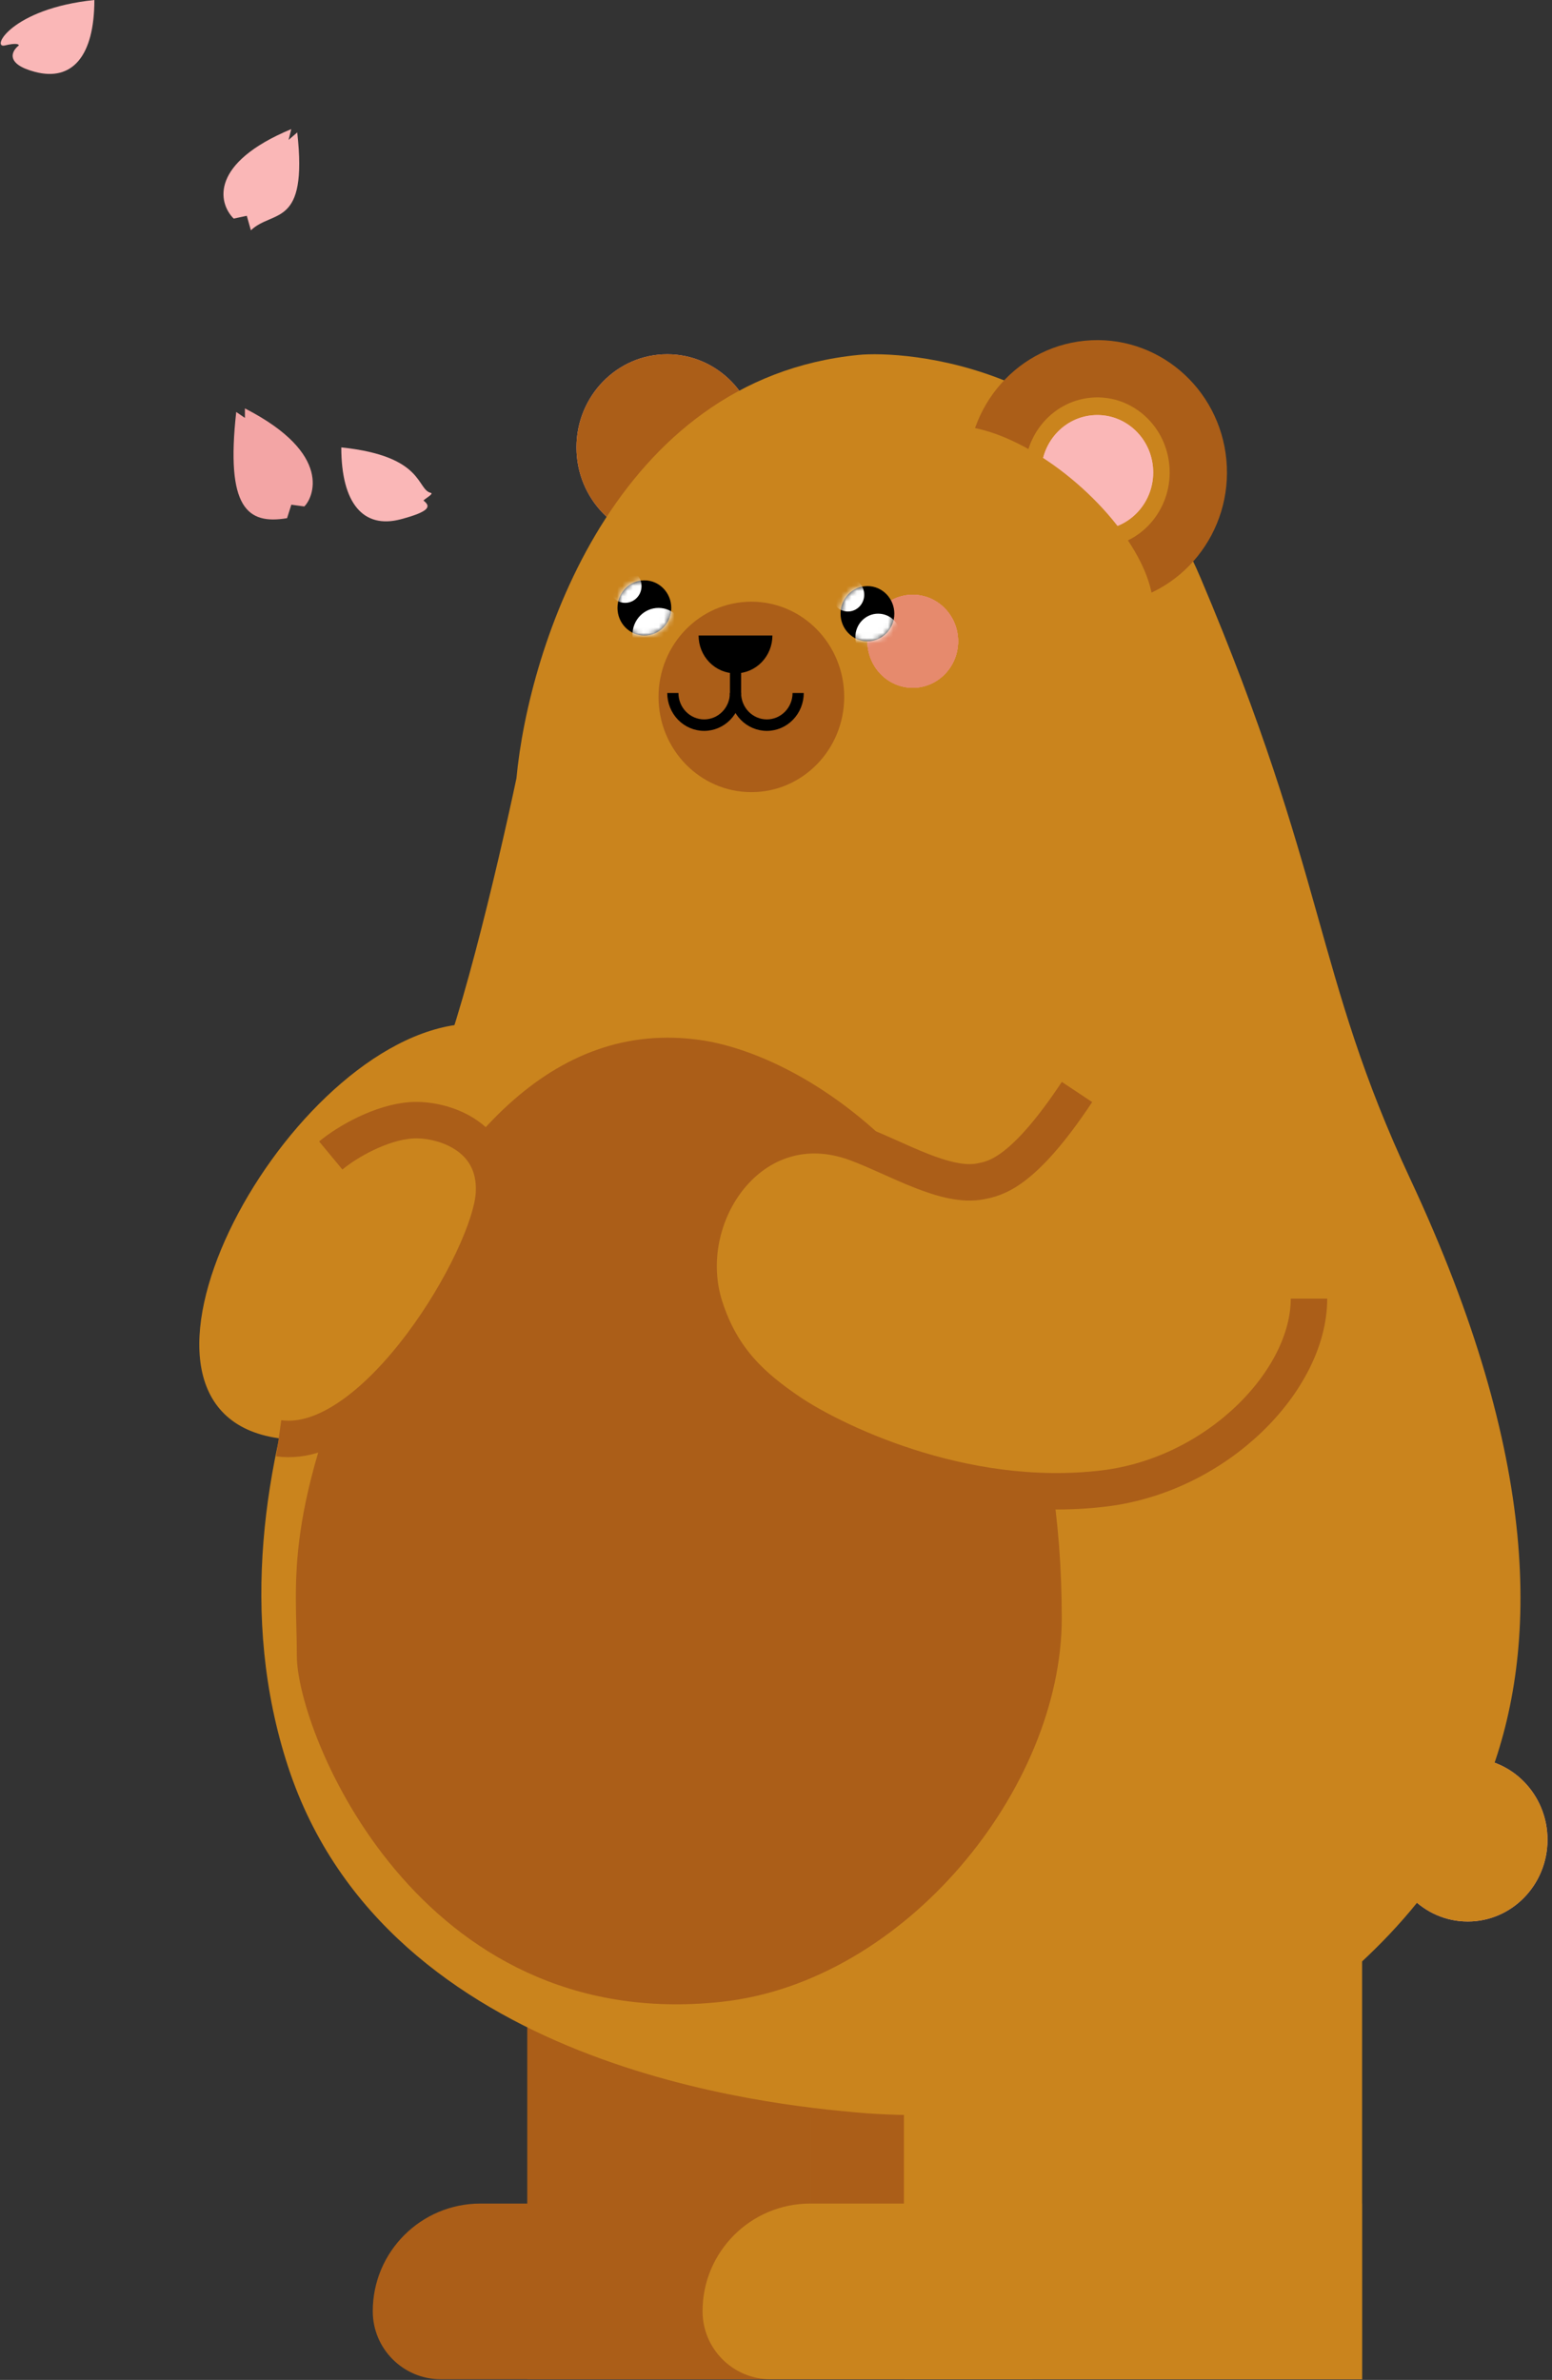 <svg width="298" height="457" viewBox="0 0 298 457" fill="none" xmlns="http://www.w3.org/2000/svg">
<rect x="0" y="0" width="298" height="457" fill="#333333" stroke="none"/>
<path d="M101.24 355.46L101.24 456.87L198.217 456.87L198.217 355.46L101.24 355.46Z" fill="#AB5E18"/>
<path d="M92.248 423.133C80.83 423.133 71.574 432.389 71.574 443.807C71.574 451.021 77.423 456.87 84.637 456.87L198.218 456.87L198.218 423.133L92.248 423.133Z" fill="#AB5E18"/>
<path d="M145.555 85.911C145.555 95.79 137.749 103.798 128.119 103.798C118.49 103.798 110.684 95.79 110.684 85.911C110.684 76.033 118.49 68.025 128.119 68.025C137.749 68.025 145.555 76.033 145.555 85.911Z" fill="#FFA7A7"/>
<path d="M145.555 85.911C145.555 95.79 137.749 103.798 128.119 103.798C118.49 103.798 110.684 95.79 110.684 85.911C110.684 76.033 118.49 68.025 128.119 68.025C137.749 68.025 145.555 76.033 145.555 85.911Z" fill="#AB5E18"/>
<path d="M297.134 353.268C297.134 361.94 290.281 368.971 281.827 368.971C273.373 368.971 266.52 361.94 266.52 353.268C266.52 344.595 273.373 337.565 281.827 337.565C290.281 337.565 297.134 344.595 297.134 353.268Z" fill="#FFA7A7"/>
<path d="M297.134 353.268C297.134 361.94 290.281 368.971 281.827 368.971C273.373 368.971 266.52 361.94 266.52 353.268C266.52 344.595 273.373 337.565 281.827 337.565C290.281 337.565 297.134 344.595 297.134 353.268Z" fill="#CA841D"/>
<mask id="path-5-outside-1_2960_27134" maskUnits="userSpaceOnUse" x="155.562" y="355.46" width="106" height="102" fill="black">
<rect fill="white" x="155.562" y="355.46" width="106" height="102"/>
<path d="M164.562 355.46L164.563 456.87L261.539 456.87L261.539 355.46L164.562 355.46Z"/>
</mask>
<path d="M164.562 355.46L164.563 456.87L261.539 456.87L261.539 355.46L164.562 355.46Z" fill="#CA841D"/>
<path d="M173.562 355.46L173.563 456.87L155.563 456.87L155.562 355.46L173.562 355.46Z" fill="#AB5E18" mask="url(#path-5-outside-1_2960_27134)"/>
<path d="M99.162 149.449C101.517 124.286 117.949 72.799 164.843 68.154C173.122 67.333 212.825 69.216 230.525 110.979C254.866 168.415 252.342 186.945 270.781 226.388C321.147 334.127 268.662 371.557 246.769 388.977C224.875 406.398 181.087 407.123 164.843 405.672C148.6 404.22 74.395 397.352 55.326 339.285C36.257 281.217 75.856 219.855 82.212 209.694C87.297 201.564 95.631 166.143 99.162 149.449Z" fill="#CA841D"/>
<path d="M166.556 123.137C166.556 128.069 170.453 132.067 175.261 132.067C180.069 132.067 183.967 128.069 183.967 123.137C183.967 118.204 180.069 114.206 175.261 114.206C170.453 114.206 166.556 118.204 166.556 123.137Z" fill="#FFA7A7"/>
<path d="M166.556 123.137C166.556 128.069 170.453 132.067 175.261 132.067C180.069 132.067 183.967 128.069 183.967 123.137C183.967 118.204 180.069 114.206 175.261 114.206C170.453 114.206 166.556 118.204 166.556 123.137Z" fill="#EE8C8C"/>
<path d="M166.556 123.137C166.556 128.069 170.453 132.067 175.261 132.067C180.069 132.067 183.967 128.069 183.967 123.137C183.967 118.204 180.069 114.206 175.261 114.206C170.453 114.206 166.556 118.204 166.556 123.137Z" fill="#E68A6D"/>
<path d="M166.556 123.137C166.556 128.069 170.453 132.067 175.261 132.067C180.069 132.067 183.967 128.069 183.967 123.137C183.967 118.204 180.069 114.206 175.261 114.206C170.453 114.206 166.556 118.204 166.556 123.137Z" fill="#E68A6D"/>
<path d="M126.443 133.823C126.443 143.922 134.424 152.109 144.268 152.109C154.113 152.109 162.094 143.922 162.094 133.823C162.094 123.724 154.113 115.537 144.268 115.537C134.424 115.537 126.443 123.724 126.443 133.823Z" fill="#AB5E18"/>
<path fill-rule="evenodd" clip-rule="evenodd" d="M152.179 133.074C152.179 133.74 152.051 134.399 151.803 135.013C151.555 135.628 151.191 136.186 150.732 136.657C150.274 137.127 149.729 137.501 149.13 137.755C148.531 138.01 147.889 138.141 147.24 138.141C146.592 138.141 145.949 138.01 145.35 137.755C144.751 137.501 144.207 137.127 143.748 136.657C143.289 136.186 142.926 135.628 142.677 135.013C142.429 134.399 142.301 133.74 142.301 133.074H140.152C140.152 134.029 140.336 134.975 140.692 135.857C141.048 136.739 141.57 137.541 142.228 138.216C142.886 138.891 143.668 139.427 144.528 139.792C145.388 140.157 146.309 140.346 147.24 140.346C148.171 140.346 149.093 140.157 149.953 139.792C150.813 139.427 151.594 138.891 152.252 138.216C152.91 137.541 153.432 136.739 153.789 135.857C154.145 134.975 154.328 134.029 154.328 133.074H152.179Z" fill="black"/>
<path d="M134.135 122.033C134.135 122.988 134.318 123.933 134.674 124.815C135.03 125.697 135.553 126.499 136.211 127.174C136.869 127.849 137.65 128.385 138.51 128.75C139.37 129.116 140.292 129.304 141.223 129.304C142.153 129.304 143.075 129.116 143.935 128.75C144.795 128.385 145.576 127.849 146.235 127.174C146.893 126.499 147.415 125.697 147.771 124.815C148.127 123.933 148.311 122.988 148.311 122.033L141.223 122.033H134.135Z" fill="black"/>
<path fill-rule="evenodd" clip-rule="evenodd" d="M140.146 133.074C140.146 133.74 140.018 134.399 139.77 135.013C139.522 135.628 139.158 136.186 138.699 136.657C138.241 137.127 137.696 137.501 137.097 137.755C136.498 138.01 135.856 138.141 135.207 138.141C134.558 138.141 133.916 138.01 133.317 137.755C132.718 137.501 132.173 137.127 131.715 136.657C131.256 136.186 130.892 135.628 130.644 135.013C130.396 134.399 130.268 133.74 130.268 133.074H128.119C128.119 134.029 128.302 134.975 128.659 135.857C129.015 136.739 129.537 137.541 130.195 138.216C130.853 138.891 131.635 139.427 132.495 139.792C133.355 140.157 134.276 140.346 135.207 140.346C136.138 140.346 137.059 140.157 137.919 139.792C138.779 139.427 139.561 138.891 140.219 138.216C140.877 137.541 141.399 136.739 141.755 135.857C142.112 134.975 142.295 134.029 142.295 133.074H140.146Z" fill="black"/>
<path fill-rule="evenodd" clip-rule="evenodd" d="M140.152 125.412L140.154 135.661L142.303 135.661L142.301 125.412L140.152 125.412Z" fill="black"/>
<ellipse cx="123.728" cy="116.736" rx="5.164" ry="5.297" fill="black"/>
<ellipse cx="166.556" cy="117.839" rx="5.164" ry="5.297" fill="black"/>
<path d="M212.545 110.527C201.878 111.58 192.399 103.563 191.372 92.621C190.345 81.678 198.16 71.954 208.827 70.901C219.494 69.847 228.973 77.864 230 88.806C231.027 99.749 223.212 109.473 212.545 110.527Z" fill="#FFA7A7"/>
<path d="M212.545 110.527C201.878 111.58 192.399 103.563 191.372 92.621C190.345 81.678 198.16 71.954 208.827 70.901C219.494 69.847 228.973 77.864 230 88.806C231.027 99.749 223.212 109.473 212.545 110.527Z" fill="#CA841D"/>
<path d="M212.545 110.527C201.878 111.58 192.399 103.563 191.372 92.621C190.345 81.678 198.16 71.954 208.827 70.901C219.494 69.847 228.973 77.864 230 88.806C231.027 99.749 223.212 109.473 212.545 110.527Z" stroke="#AB5E18" stroke-width="11" stroke-linejoin="round"/>
<path d="M211.715 101.68C205.811 102.263 200.564 97.826 199.995 91.769C199.427 85.712 203.753 80.329 209.657 79.746C215.561 79.163 220.808 83.6 221.377 89.657C221.945 95.714 217.619 101.097 211.715 101.68Z" fill="#FFA7A7"/>
<path d="M211.715 101.68C205.811 102.263 200.564 97.826 199.995 91.769C199.427 85.712 203.753 80.329 209.657 79.746C215.561 79.163 220.808 83.6 221.377 89.657C221.945 95.714 217.619 101.097 211.715 101.68Z" fill="#FAB7B7"/>
<ellipse rx="28.329" ry="13.12" transform="matrix(0.757 0.653 -0.634 0.774 198.381 102.92)" fill="#CA841D"/>
<mask id="mask0_2960_27134" style="mask-type:alpha" maskUnits="userSpaceOnUse" x="118" y="111" width="11" height="12">
<ellipse cx="123.73" cy="116.735" rx="5.164" ry="5.297" fill="black"/>
</mask>
<g mask="url(#mask0_2960_27134)">
<ellipse cx="120.043" cy="112.541" rx="3.137" ry="3.218" fill="white"/>
<ellipse cx="126.445" cy="121.864" rx="5" ry="5.129" fill="white"/>
</g>
<mask id="mask1_2960_27134" style="mask-type:alpha" maskUnits="userSpaceOnUse" x="161" y="112" width="11" height="12">
<ellipse cx="166.558" cy="117.839" rx="5.164" ry="5.297" fill="black"/>
</mask>
<g mask="url(#mask1_2960_27134)">
<ellipse cx="162.801" cy="114.206" rx="3.137" ry="3.218" fill="white"/>
<ellipse cx="168.611" cy="122.323" rx="4.371" ry="4.484" fill="white"/>
</g>
<path d="M56.998 317.986C56.998 332.512 80.159 390.76 138.593 384.391C173.814 380.553 203.869 343.389 203.869 310.732C203.869 233.485 157.924 203.175 134.679 199.741C105.779 195.47 85.63 219.923 71.587 251.354C54.018 290.678 56.998 303.461 56.998 317.986Z" fill="#AB5E18"/>
<path d="M155.571 423.133C144.153 423.133 134.896 432.389 134.896 443.807C134.896 451.021 140.745 456.87 147.96 456.87L261.54 456.87L261.54 423.133L155.571 423.133Z" fill="#CA841D"/>
<path d="M188.336 226.833C190.997 226.29 196.333 225.462 206.796 209.688C227.022 206.62 251.34 233.67 251.34 249.367C251.34 265.063 233.764 283.159 212.051 285.808C184.423 289.179 159.046 276.173 151.693 271.181C144.527 266.316 138.649 261.127 135.369 251.034C129.693 233.567 144.353 212.057 164.443 219.514C172.237 222.406 181.601 228.208 188.336 226.833Z" fill="#CA841D"/>
<path d="M206.796 209.688C196.333 225.461 190.997 226.29 188.336 226.833C181.601 228.207 172.237 222.406 164.443 219.513C144.353 212.056 129.693 233.566 135.369 251.033C138.649 261.127 144.527 266.316 151.693 271.181C159.046 276.173 184.423 289.178 212.051 285.808C233.764 283.159 251.34 265.063 251.34 249.367" stroke="#AB5E18" stroke-width="7"/>
<path d="M53.517 276.179C16.869 271.005 53.517 201.782 87.429 196.817C85.734 203.673 81.903 211.363 78.952 215.124C84.561 214.727 95.418 217.856 94.85 229.116C94.234 241.33 72.141 278.809 53.517 276.179Z" fill="#CA841D"/>
<path d="M53.518 276.179C72.141 278.809 94.235 241.33 94.851 229.117C95.418 217.857 84.562 214.727 78.952 215.125C73.208 215.532 66.789 219.162 63.509 221.879" stroke="#AB5E18" stroke-width="7"/>
<path d="M58.425 97.251C60.048 95.725 64.153 87.21 47.027 78.426V80.249L45.36 79.109C43.31 97.541 47.497 100.787 55.121 99.499L55.939 96.915L58.425 97.251Z" fill="#F3A5A5"/>
<path d="M44.868 41.975C41.83 38.932 40.321 31.3 55.93 24.788L55.409 26.87L57.075 25.429C59.124 43.862 52.421 40.187 48.172 44.224L47.387 41.439L44.868 41.975Z" fill="#FAB7B7"/>
<path d="M6.694 13.799C13.906 15.71 18.119 10.723 18.119 0C2.156 1.662 -1.814 9.393 0.941 8.728C3.145 8.196 3.642 8.506 3.615 8.728C2.237 9.781 0.924 12.269 6.694 13.799Z" fill="#FAB7B7"/>
<path d="M76.956 99.71C69.745 101.622 65.531 96.634 65.531 85.911C81.494 87.574 79.955 93.974 82.71 94.639C83.427 94.812 81.299 95.915 81.326 96.137C82.703 97.19 82.726 98.18 76.956 99.71Z" fill="#FAB7B7"/>
</svg>
